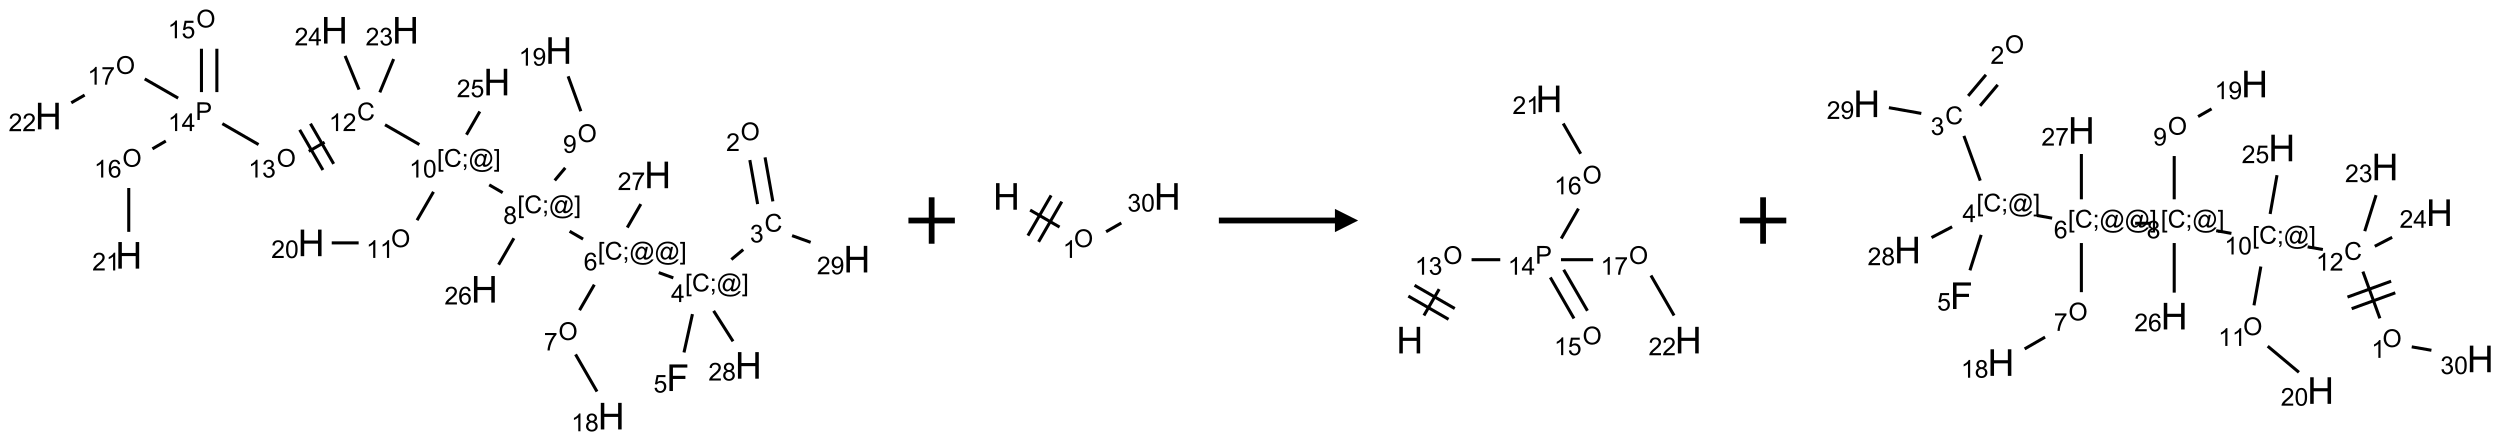 <?xml version="1.0" encoding="UTF-8"?>
<svg xmlns="http://www.w3.org/2000/svg" xmlns:xlink="http://www.w3.org/1999/xlink" width="1077" height="190" viewBox="0 0 1077 190">
<defs>
<g>
<g id="glyph-0-0">
<path d="M 1.332 0 L 1.332 -6.668 L 6.668 -6.668 L 6.668 0 Z M 1.5 -0.168 L 6.5 -0.168 L 6.5 -6.5 L 1.5 -6.5 Z M 1.5 -0.168 "/>
</g>
<g id="glyph-0-1">
<path d="M 0.516 -3.719 C 0.516 -4.984 0.855 -5.977 1.535 -6.695 C 2.215 -7.414 3.094 -7.77 4.172 -7.77 C 4.875 -7.77 5.512 -7.602 6.078 -7.266 C 6.645 -6.93 7.074 -6.461 7.371 -5.855 C 7.668 -5.254 7.816 -4.57 7.816 -3.809 C 7.816 -3.035 7.66 -2.34 7.348 -1.73 C 7.035 -1.117 6.594 -0.656 6.02 -0.34 C 5.449 -0.027 4.828 0.129 4.168 0.129 C 3.449 0.129 2.805 -0.043 2.238 -0.391 C 1.672 -0.738 1.246 -1.211 0.953 -1.812 C 0.66 -2.414 0.516 -3.047 0.516 -3.719 Z M 1.559 -3.703 C 1.559 -2.781 1.805 -2.059 2.301 -1.527 C 2.793 -1 3.414 -0.734 4.16 -0.734 C 4.922 -0.734 5.547 -1 6.039 -1.535 C 6.531 -2.07 6.777 -2.828 6.777 -3.812 C 6.777 -4.434 6.672 -4.977 6.461 -5.441 C 6.25 -5.902 5.945 -6.262 5.539 -6.52 C 5.133 -6.773 4.68 -6.902 4.176 -6.902 C 3.461 -6.902 2.848 -6.656 2.332 -6.164 C 1.816 -5.672 1.559 -4.852 1.559 -3.703 Z M 1.559 -3.703 "/>
</g>
<g id="glyph-0-2">
<path d="M 5.371 -0.902 L 5.371 0 L 0.324 0 C 0.316 -0.227 0.352 -0.441 0.434 -0.652 C 0.562 -0.996 0.766 -1.332 1.051 -1.668 C 1.332 -2 1.742 -2.387 2.277 -2.824 C 3.105 -3.504 3.668 -4.043 3.957 -4.441 C 4.25 -4.84 4.395 -5.215 4.395 -5.566 C 4.395 -5.938 4.262 -6.254 3.996 -6.508 C 3.73 -6.762 3.387 -6.891 2.957 -6.891 C 2.508 -6.891 2.145 -6.754 1.875 -6.484 C 1.605 -6.215 1.469 -5.84 1.465 -5.359 L 0.5 -5.457 C 0.566 -6.176 0.812 -6.727 1.246 -7.102 C 1.676 -7.477 2.254 -7.668 2.98 -7.668 C 3.711 -7.668 4.293 -7.465 4.719 -7.059 C 5.145 -6.652 5.359 -6.148 5.359 -5.547 C 5.359 -5.242 5.297 -4.941 5.172 -4.645 C 5.047 -4.352 4.84 -4.039 4.551 -3.715 C 4.262 -3.387 3.777 -2.938 3.105 -2.371 C 2.543 -1.898 2.18 -1.578 2.02 -1.41 C 1.859 -1.242 1.73 -1.07 1.625 -0.902 Z M 5.371 -0.902 "/>
</g>
<g id="glyph-0-3">
<path d="M 6.27 -2.676 L 7.281 -2.422 C 7.07 -1.594 6.688 -0.961 6.137 -0.523 C 5.586 -0.086 4.914 0.129 4.121 0.129 C 3.297 0.129 2.629 -0.039 2.113 -0.371 C 1.598 -0.707 1.203 -1.191 0.934 -1.828 C 0.664 -2.465 0.531 -3.145 0.531 -3.875 C 0.531 -4.672 0.684 -5.363 0.988 -5.957 C 1.293 -6.547 1.723 -6.996 2.285 -7.305 C 2.844 -7.613 3.461 -7.766 4.137 -7.766 C 4.898 -7.766 5.543 -7.57 6.062 -7.184 C 6.582 -6.793 6.945 -6.246 7.152 -5.543 L 6.156 -5.309 C 5.98 -5.863 5.723 -6.266 5.387 -6.52 C 5.051 -6.773 4.625 -6.902 4.113 -6.902 C 3.527 -6.902 3.039 -6.762 2.645 -6.48 C 2.25 -6.199 1.973 -5.82 1.812 -5.348 C 1.652 -4.871 1.574 -4.383 1.574 -3.879 C 1.574 -3.23 1.668 -2.664 1.855 -2.18 C 2.047 -1.695 2.34 -1.332 2.738 -1.094 C 3.137 -0.855 3.57 -0.734 4.035 -0.734 C 4.602 -0.734 5.082 -0.898 5.473 -1.223 C 5.867 -1.551 6.133 -2.035 6.27 -2.676 Z M 6.27 -2.676 "/>
</g>
<g id="glyph-0-4">
<path d="M 0.449 -2.016 L 1.387 -2.141 C 1.492 -1.609 1.676 -1.227 1.934 -0.992 C 2.191 -0.758 2.508 -0.641 2.879 -0.641 C 3.32 -0.641 3.695 -0.793 3.996 -1.098 C 4.301 -1.402 4.453 -1.781 4.453 -2.234 C 4.453 -2.664 4.312 -3.02 4.031 -3.301 C 3.75 -3.578 3.391 -3.719 2.957 -3.719 C 2.781 -3.719 2.562 -3.684 2.297 -3.613 L 2.402 -4.438 C 2.465 -4.43 2.516 -4.426 2.551 -4.426 C 2.949 -4.426 3.312 -4.531 3.629 -4.738 C 3.949 -4.949 4.109 -5.27 4.109 -5.703 C 4.109 -6.047 3.992 -6.332 3.762 -6.559 C 3.527 -6.785 3.227 -6.895 2.859 -6.895 C 2.496 -6.895 2.191 -6.781 1.949 -6.551 C 1.707 -6.324 1.547 -5.98 1.48 -5.52 L 0.543 -5.688 C 0.656 -6.316 0.918 -6.805 1.324 -7.148 C 1.73 -7.492 2.234 -7.668 2.84 -7.668 C 3.254 -7.668 3.641 -7.578 3.988 -7.398 C 4.34 -7.219 4.609 -6.977 4.793 -6.668 C 4.98 -6.359 5.074 -6.031 5.074 -5.684 C 5.074 -5.352 4.984 -5.051 4.809 -4.781 C 4.629 -4.512 4.367 -4.297 4.02 -4.137 C 4.473 -4.031 4.824 -3.816 5.074 -3.488 C 5.324 -3.16 5.449 -2.75 5.449 -2.254 C 5.449 -1.59 5.203 -1.023 4.719 -0.559 C 4.234 -0.098 3.617 0.137 2.875 0.137 C 2.203 0.137 1.648 -0.062 1.207 -0.465 C 0.762 -0.863 0.512 -1.379 0.449 -2.016 Z M 0.449 -2.016 "/>
</g>
<g id="glyph-0-5">
<path d="M 0.723 2.121 L 0.723 -7.637 L 2.793 -7.637 L 2.793 -6.859 L 1.66 -6.859 L 1.66 1.344 L 2.793 1.344 L 2.793 2.121 Z M 0.723 2.121 "/>
</g>
<g id="glyph-0-6">
<path d="M 0.949 -4.465 L 0.949 -5.531 L 2.016 -5.531 L 2.016 -4.465 Z M 0.949 0 L 0.949 -1.066 L 2.016 -1.066 L 2.016 0 C 2.016 0.391 1.945 0.711 1.809 0.949 C 1.668 1.191 1.449 1.379 1.145 1.512 L 0.887 1.109 C 1.082 1.023 1.23 0.895 1.324 0.727 C 1.418 0.559 1.469 0.316 1.48 0 Z M 0.949 0 "/>
</g>
<g id="glyph-0-7">
<path d="M 6.047 -0.848 C 5.82 -0.59 5.57 -0.379 5.289 -0.223 C 5.008 -0.062 4.73 0.016 4.449 0.016 C 4.141 0.016 3.84 -0.074 3.547 -0.254 C 3.254 -0.434 3.02 -0.715 2.836 -1.09 C 2.652 -1.465 2.562 -1.875 2.562 -2.324 C 2.562 -2.875 2.703 -3.43 2.988 -3.98 C 3.27 -4.535 3.621 -4.953 4.043 -5.23 C 4.461 -5.508 4.871 -5.645 5.266 -5.645 C 5.566 -5.645 5.855 -5.566 6.129 -5.41 C 6.402 -5.25 6.641 -5.012 6.84 -4.688 L 7.016 -5.496 L 7.949 -5.496 L 7.199 -2 C 7.094 -1.516 7.043 -1.246 7.043 -1.191 C 7.043 -1.098 7.078 -1.02 7.148 -0.949 C 7.219 -0.883 7.305 -0.848 7.406 -0.848 C 7.59 -0.848 7.832 -0.953 8.129 -1.168 C 8.527 -1.445 8.84 -1.816 9.07 -2.285 C 9.301 -2.75 9.418 -3.234 9.418 -3.73 C 9.418 -4.309 9.27 -4.852 8.973 -5.355 C 8.676 -5.859 8.23 -6.262 7.645 -6.562 C 7.055 -6.863 6.406 -7.016 5.691 -7.016 C 4.879 -7.016 4.137 -6.824 3.465 -6.445 C 2.793 -6.066 2.273 -5.52 1.902 -4.809 C 1.535 -4.098 1.348 -3.34 1.348 -2.527 C 1.348 -1.676 1.535 -0.941 1.902 -0.328 C 2.273 0.285 2.809 0.742 3.508 1.035 C 4.207 1.328 4.984 1.473 5.832 1.473 C 6.742 1.473 7.504 1.32 8.121 1.016 C 8.734 0.711 9.195 0.34 9.5 -0.098 L 10.441 -0.098 C 10.266 0.266 9.961 0.637 9.531 1.016 C 9.102 1.395 8.59 1.695 7.996 1.914 C 7.402 2.133 6.688 2.246 5.848 2.246 C 5.078 2.246 4.367 2.145 3.715 1.949 C 3.066 1.75 2.512 1.453 2.051 1.055 C 1.594 0.656 1.25 0.199 1.016 -0.316 C 0.723 -0.973 0.578 -1.684 0.578 -2.441 C 0.578 -3.289 0.75 -4.098 1.098 -4.863 C 1.523 -5.805 2.125 -6.527 2.902 -7.027 C 3.684 -7.527 4.629 -7.777 5.738 -7.777 C 6.602 -7.777 7.375 -7.602 8.059 -7.246 C 8.746 -6.895 9.285 -6.371 9.684 -5.672 C 10.02 -5.07 10.188 -4.418 10.188 -3.715 C 10.188 -2.707 9.832 -1.812 9.125 -1.031 C 8.492 -0.328 7.801 0.02 7.051 0.02 C 6.812 0.02 6.617 -0.016 6.473 -0.09 C 6.324 -0.16 6.215 -0.266 6.145 -0.402 C 6.102 -0.488 6.066 -0.637 6.047 -0.848 Z M 3.527 -2.262 C 3.527 -1.785 3.641 -1.414 3.863 -1.152 C 4.09 -0.887 4.348 -0.754 4.641 -0.754 C 4.836 -0.754 5.039 -0.812 5.254 -0.93 C 5.469 -1.047 5.676 -1.219 5.871 -1.449 C 6.066 -1.676 6.23 -1.969 6.355 -2.32 C 6.48 -2.672 6.543 -3.027 6.543 -3.379 C 6.543 -3.852 6.426 -4.219 6.191 -4.48 C 5.957 -4.738 5.672 -4.871 5.332 -4.871 C 5.109 -4.871 4.902 -4.812 4.707 -4.699 C 4.512 -4.586 4.32 -4.406 4.137 -4.156 C 3.953 -3.906 3.805 -3.602 3.691 -3.246 C 3.582 -2.887 3.527 -2.559 3.527 -2.262 Z M 3.527 -2.262 "/>
</g>
<g id="glyph-0-8">
<path d="M 2.27 2.121 L 0.203 2.121 L 0.203 1.344 L 1.332 1.344 L 1.332 -6.859 L 0.203 -6.859 L 0.203 -7.637 L 2.27 -7.637 Z M 2.27 2.121 "/>
</g>
<g id="glyph-0-9">
<path d="M 3.449 0 L 3.449 -1.828 L 0.137 -1.828 L 0.137 -2.688 L 3.621 -7.637 L 4.387 -7.637 L 4.387 -2.688 L 5.418 -2.688 L 5.418 -1.828 L 4.387 -1.828 L 4.387 0 Z M 3.449 -2.688 L 3.449 -6.129 L 1.059 -2.688 Z M 3.449 -2.688 "/>
</g>
<g id="glyph-0-10">
<path d="M 0.441 -2 L 1.426 -2.082 C 1.5 -1.605 1.668 -1.242 1.934 -1.004 C 2.199 -0.762 2.52 -0.641 2.895 -0.641 C 3.348 -0.641 3.73 -0.812 4.043 -1.152 C 4.355 -1.492 4.512 -1.941 4.512 -2.504 C 4.512 -3.039 4.359 -3.461 4.059 -3.77 C 3.758 -4.078 3.367 -4.234 2.879 -4.234 C 2.578 -4.234 2.305 -4.164 2.062 -4.027 C 1.82 -3.891 1.629 -3.715 1.488 -3.496 L 0.609 -3.609 L 1.348 -7.531 L 5.145 -7.531 L 5.145 -6.637 L 2.098 -6.637 L 1.688 -4.582 C 2.145 -4.902 2.625 -5.062 3.129 -5.062 C 3.797 -5.062 4.359 -4.832 4.816 -4.371 C 5.277 -3.91 5.504 -3.312 5.504 -2.59 C 5.504 -1.898 5.305 -1.301 4.902 -0.797 C 4.41 -0.18 3.742 0.129 2.895 0.129 C 2.199 0.129 1.633 -0.062 1.195 -0.453 C 0.758 -0.844 0.504 -1.359 0.441 -2 Z M 0.441 -2 "/>
</g>
<g id="glyph-0-11">
<path d="M 5.309 -5.766 L 4.375 -5.691 C 4.293 -6.059 4.172 -6.328 4.02 -6.496 C 3.766 -6.762 3.453 -6.895 3.082 -6.895 C 2.785 -6.895 2.523 -6.812 2.297 -6.645 C 2 -6.43 1.77 -6.117 1.598 -5.703 C 1.43 -5.289 1.34 -4.703 1.332 -3.938 C 1.559 -4.281 1.836 -4.535 2.16 -4.703 C 2.488 -4.871 2.828 -4.953 3.188 -4.953 C 3.812 -4.953 4.344 -4.723 4.785 -4.262 C 5.223 -3.801 5.441 -3.207 5.441 -2.48 C 5.441 -2 5.34 -1.555 5.133 -1.145 C 4.926 -0.73 4.641 -0.418 4.281 -0.199 C 3.922 0.02 3.512 0.129 3.051 0.129 C 2.27 0.129 1.633 -0.156 1.141 -0.73 C 0.648 -1.305 0.402 -2.254 0.402 -3.574 C 0.402 -5.051 0.672 -6.121 1.219 -6.793 C 1.695 -7.375 2.336 -7.668 3.141 -7.668 C 3.742 -7.668 4.234 -7.5 4.617 -7.16 C 5 -6.824 5.23 -6.359 5.309 -5.766 Z M 1.48 -2.473 C 1.48 -2.152 1.547 -1.844 1.684 -1.547 C 1.82 -1.25 2.016 -1.027 2.262 -0.871 C 2.508 -0.719 2.766 -0.641 3.035 -0.641 C 3.434 -0.641 3.773 -0.801 4.059 -1.121 C 4.344 -1.441 4.484 -1.875 4.484 -2.422 C 4.484 -2.949 4.344 -3.367 4.062 -3.668 C 3.781 -3.973 3.426 -4.125 3 -4.125 C 2.578 -4.125 2.219 -3.973 1.922 -3.668 C 1.625 -3.363 1.48 -2.969 1.48 -2.473 Z M 1.48 -2.473 "/>
</g>
<g id="glyph-0-12">
<path d="M 0.504 -6.637 L 0.504 -7.535 L 5.449 -7.535 L 5.449 -6.809 C 4.961 -6.289 4.48 -5.602 4.004 -4.746 C 3.527 -3.887 3.156 -3.004 2.895 -2.098 C 2.707 -1.461 2.59 -0.762 2.535 0 L 1.574 0 C 1.582 -0.602 1.703 -1.328 1.926 -2.176 C 2.152 -3.027 2.477 -3.848 2.898 -4.637 C 3.32 -5.426 3.77 -6.094 4.246 -6.637 Z M 0.504 -6.637 "/>
</g>
<g id="glyph-0-13">
<path d="M 3.973 0 L 3.035 0 L 3.035 -5.973 C 2.809 -5.758 2.516 -5.543 2.148 -5.328 C 1.781 -5.113 1.453 -4.953 1.16 -4.844 L 1.16 -5.75 C 1.684 -5.996 2.145 -6.297 2.535 -6.645 C 2.93 -6.996 3.207 -7.336 3.371 -7.668 L 3.973 -7.668 Z M 3.973 0 "/>
</g>
<g id="glyph-0-14">
<path d="M 1.887 -4.141 C 1.496 -4.281 1.207 -4.484 1.02 -4.75 C 0.832 -5.016 0.738 -5.328 0.738 -5.699 C 0.738 -6.254 0.938 -6.719 1.34 -7.098 C 1.738 -7.477 2.27 -7.668 2.934 -7.668 C 3.598 -7.668 4.137 -7.473 4.543 -7.086 C 4.949 -6.699 5.152 -6.227 5.152 -5.672 C 5.152 -5.316 5.059 -5.008 4.871 -4.746 C 4.688 -4.484 4.406 -4.281 4.027 -4.141 C 4.496 -3.988 4.852 -3.742 5.098 -3.402 C 5.34 -3.062 5.465 -2.656 5.465 -2.184 C 5.465 -1.531 5.234 -0.98 4.77 -0.535 C 4.309 -0.09 3.703 0.129 2.949 0.129 C 2.195 0.129 1.586 -0.094 1.125 -0.539 C 0.664 -0.984 0.434 -1.543 0.434 -2.207 C 0.434 -2.703 0.559 -3.121 0.809 -3.457 C 1.062 -3.793 1.422 -4.02 1.887 -4.141 Z M 1.699 -5.73 C 1.699 -5.367 1.812 -5.074 2.047 -4.844 C 2.281 -4.613 2.582 -4.5 2.953 -4.5 C 3.312 -4.5 3.609 -4.613 3.84 -4.84 C 4.07 -5.066 4.188 -5.348 4.188 -5.676 C 4.188 -6.02 4.07 -6.309 3.832 -6.543 C 3.594 -6.777 3.297 -6.895 2.941 -6.895 C 2.586 -6.895 2.289 -6.781 2.051 -6.551 C 1.816 -6.324 1.699 -6.047 1.699 -5.73 Z M 1.395 -2.203 C 1.395 -1.938 1.461 -1.676 1.586 -1.426 C 1.711 -1.176 1.902 -0.984 2.152 -0.848 C 2.402 -0.711 2.672 -0.641 2.957 -0.641 C 3.406 -0.641 3.777 -0.785 4.066 -1.074 C 4.359 -1.363 4.504 -1.727 4.504 -2.172 C 4.504 -2.625 4.355 -2.996 4.055 -3.293 C 3.754 -3.586 3.379 -3.734 2.926 -3.734 C 2.484 -3.734 2.121 -3.59 1.832 -3.297 C 1.543 -3.004 1.395 -2.641 1.395 -2.203 Z M 1.395 -2.203 "/>
</g>
<g id="glyph-0-15">
<path d="M 0.582 -1.766 L 1.484 -1.848 C 1.562 -1.426 1.707 -1.117 1.922 -0.926 C 2.137 -0.734 2.414 -0.641 2.75 -0.641 C 3.039 -0.641 3.289 -0.707 3.508 -0.84 C 3.727 -0.973 3.902 -1.148 4.043 -1.367 C 4.18 -1.586 4.297 -1.887 4.391 -2.262 C 4.484 -2.637 4.531 -3.016 4.531 -3.406 C 4.531 -3.449 4.531 -3.512 4.527 -3.594 C 4.34 -3.297 4.082 -3.055 3.758 -2.867 C 3.434 -2.68 3.082 -2.59 2.703 -2.59 C 2.07 -2.59 1.535 -2.816 1.098 -3.277 C 0.66 -3.734 0.441 -4.34 0.441 -5.09 C 0.441 -5.863 0.672 -6.484 1.129 -6.957 C 1.586 -7.43 2.156 -7.668 2.844 -7.668 C 3.34 -7.668 3.793 -7.531 4.207 -7.266 C 4.617 -7 4.93 -6.617 5.145 -6.121 C 5.355 -5.629 5.465 -4.91 5.465 -3.973 C 5.465 -2.996 5.359 -2.223 5.145 -1.645 C 4.934 -1.066 4.617 -0.625 4.199 -0.324 C 3.781 -0.02 3.293 0.129 2.73 0.129 C 2.133 0.129 1.645 -0.035 1.266 -0.367 C 0.887 -0.699 0.66 -1.164 0.582 -1.766 Z M 4.422 -5.137 C 4.422 -5.676 4.277 -6.102 3.992 -6.418 C 3.707 -6.734 3.359 -6.891 2.957 -6.891 C 2.543 -6.891 2.18 -6.719 1.871 -6.379 C 1.562 -6.039 1.406 -5.598 1.406 -5.059 C 1.406 -4.57 1.555 -4.176 1.848 -3.871 C 2.141 -3.566 2.5 -3.418 2.934 -3.418 C 3.367 -3.418 3.723 -3.57 4.004 -3.871 C 4.281 -4.176 4.422 -4.598 4.422 -5.137 Z M 4.422 -5.137 "/>
</g>
<g id="glyph-0-16">
<path d="M 0.441 -3.766 C 0.441 -4.668 0.535 -5.395 0.723 -5.945 C 0.906 -6.496 1.184 -6.922 1.551 -7.219 C 1.918 -7.516 2.375 -7.668 2.934 -7.668 C 3.344 -7.668 3.703 -7.586 4.012 -7.418 C 4.32 -7.254 4.574 -7.016 4.777 -6.707 C 4.977 -6.395 5.137 -6.016 5.25 -5.57 C 5.363 -5.125 5.422 -4.523 5.422 -3.766 C 5.422 -2.871 5.328 -2.148 5.145 -1.598 C 4.961 -1.047 4.688 -0.621 4.32 -0.32 C 3.953 -0.02 3.492 0.129 2.934 0.129 C 2.195 0.129 1.617 -0.133 1.199 -0.66 C 0.695 -1.297 0.441 -2.332 0.441 -3.766 Z M 1.406 -3.766 C 1.406 -2.512 1.555 -1.68 1.848 -1.262 C 2.141 -0.848 2.5 -0.641 2.934 -0.641 C 3.363 -0.641 3.727 -0.848 4.02 -1.266 C 4.312 -1.684 4.457 -2.516 4.457 -3.766 C 4.457 -5.023 4.312 -5.859 4.02 -6.27 C 3.727 -6.684 3.359 -6.891 2.922 -6.891 C 2.492 -6.891 2.148 -6.707 1.891 -6.344 C 1.566 -5.879 1.406 -5.02 1.406 -3.766 Z M 1.406 -3.766 "/>
</g>
<g id="glyph-0-17">
<path d="M 0.824 0 L 0.824 -7.637 L 3.703 -7.637 C 4.211 -7.637 4.598 -7.609 4.863 -7.562 C 5.238 -7.5 5.555 -7.383 5.809 -7.207 C 6.062 -7.031 6.266 -6.785 6.418 -6.469 C 6.574 -6.152 6.652 -5.805 6.652 -5.426 C 6.652 -4.777 6.445 -4.227 6.031 -3.777 C 5.617 -3.328 4.871 -3.105 3.793 -3.105 L 1.832 -3.105 L 1.832 0 Z M 1.832 -4.004 L 3.809 -4.004 C 4.461 -4.004 4.922 -4.125 5.199 -4.371 C 5.473 -4.613 5.609 -4.953 5.609 -5.395 C 5.609 -5.715 5.527 -5.988 5.367 -6.215 C 5.207 -6.441 4.992 -6.594 4.73 -6.668 C 4.559 -6.711 4.246 -6.734 3.785 -6.734 L 1.832 -6.734 Z M 1.832 -4.004 "/>
</g>
<g id="glyph-1-0">
<path d="M 2 0 L 2 -10 L 10 -10 L 10 0 Z M 2.25 -0.25 L 9.75 -0.25 L 9.75 -9.75 L 2.25 -9.75 Z M 2.25 -0.25 "/>
</g>
<g id="glyph-1-1">
<path d="M 1.312 0 L 1.312 -11.453 L 9.039 -11.453 L 9.039 -10.102 L 2.828 -10.102 L 2.828 -6.555 L 8.203 -6.555 L 8.203 -5.203 L 2.828 -5.203 L 2.828 0 Z M 1.312 0 "/>
</g>
<g id="glyph-1-2">
<path d="M 1.281 0 L 1.281 -11.453 L 2.797 -11.453 L 2.797 -6.75 L 8.75 -6.75 L 8.75 -11.453 L 10.266 -11.453 L 10.266 0 L 8.75 0 L 8.75 -5.398 L 2.797 -5.398 L 2.797 0 Z M 1.281 0 "/>
</g>
</g>
</defs>
<path fill="none" stroke-width="0.033" stroke-linecap="butt" stroke-linejoin="miter" stroke="rgb(0%, 0%, 0%)" stroke-opacity="1" stroke-miterlimit="10" d="M 7.555 1.474 L 7.639 1.948 " transform="matrix(40, 0, 0, 40, 20.826, 9.996)"/>
<path fill="none" stroke-width="0.033" stroke-linecap="butt" stroke-linejoin="miter" stroke="rgb(0%, 0%, 0%)" stroke-opacity="1" stroke-miterlimit="10" d="M 7.719 1.445 L 7.803 1.919 " transform="matrix(40, 0, 0, 40, 20.826, 9.996)"/>
<path fill="none" stroke-width="0.033" stroke-linecap="butt" stroke-linejoin="miter" stroke="rgb(0%, 0%, 0%)" stroke-opacity="1" stroke-miterlimit="10" d="M 7.484 2.438 L 7.356 2.545 " transform="matrix(40, 0, 0, 40, 20.826, 9.996)"/>
<path fill="none" stroke-width="0.033" stroke-linecap="butt" stroke-linejoin="miter" stroke="rgb(0%, 0%, 0%)" stroke-opacity="1" stroke-miterlimit="10" d="M 6.937 3.133 L 6.846 3.546 " transform="matrix(40, 0, 0, 40, 20.826, 9.996)"/>
<path fill="none" stroke-width="0.033" stroke-linecap="butt" stroke-linejoin="miter" stroke="rgb(0%, 0%, 0%)" stroke-opacity="1" stroke-miterlimit="10" d="M 6.731 2.743 L 6.574 2.686 " transform="matrix(40, 0, 0, 40, 20.826, 9.996)"/>
<path fill="none" stroke-width="0.033" stroke-linecap="butt" stroke-linejoin="miter" stroke="rgb(0%, 0%, 0%)" stroke-opacity="1" stroke-miterlimit="10" d="M 5.88 2.816 L 5.721 3.091 " transform="matrix(40, 0, 0, 40, 20.826, 9.996)"/>
<path fill="none" stroke-width="0.033" stroke-linecap="butt" stroke-linejoin="miter" stroke="rgb(0%, 0%, 0%)" stroke-opacity="1" stroke-miterlimit="10" d="M 5.678 3.567 L 5.909 3.967 " transform="matrix(40, 0, 0, 40, 20.826, 9.996)"/>
<path fill="none" stroke-width="0.033" stroke-linecap="butt" stroke-linejoin="miter" stroke="rgb(0%, 0%, 0%)" stroke-opacity="1" stroke-miterlimit="10" d="M 5.759 2.325 L 5.614 2.241 " transform="matrix(40, 0, 0, 40, 20.826, 9.996)"/>
<path fill="none" stroke-width="0.033" stroke-linecap="butt" stroke-linejoin="miter" stroke="rgb(0%, 0%, 0%)" stroke-opacity="1" stroke-miterlimit="10" d="M 5.454 1.693 L 5.567 1.558 " transform="matrix(40, 0, 0, 40, 20.826, 9.996)"/>
<path fill="none" stroke-width="0.033" stroke-linecap="butt" stroke-linejoin="miter" stroke="rgb(0%, 0%, 0%)" stroke-opacity="1" stroke-miterlimit="10" d="M 5.735 0.948 L 5.598 0.572 " transform="matrix(40, 0, 0, 40, 20.826, 9.996)"/>
<path fill="none" stroke-width="0.033" stroke-linecap="butt" stroke-linejoin="miter" stroke="rgb(0%, 0%, 0%)" stroke-opacity="1" stroke-miterlimit="10" d="M 4.893 1.825 L 4.748 1.741 " transform="matrix(40, 0, 0, 40, 20.826, 9.996)"/>
<path fill="none" stroke-width="0.033" stroke-linecap="butt" stroke-linejoin="miter" stroke="rgb(0%, 0%, 0%)" stroke-opacity="1" stroke-miterlimit="10" d="M 4.148 1.816 L 3.971 2.122 " transform="matrix(40, 0, 0, 40, 20.826, 9.996)"/>
<path fill="none" stroke-width="0.033" stroke-linecap="butt" stroke-linejoin="miter" stroke="rgb(0%, 0%, 0%)" stroke-opacity="1" stroke-miterlimit="10" d="M 3.342 2.366 L 3.052 2.366 " transform="matrix(40, 0, 0, 40, 20.826, 9.996)"/>
<path fill="none" stroke-width="0.033" stroke-linecap="butt" stroke-linejoin="miter" stroke="rgb(0%, 0%, 0%)" stroke-opacity="1" stroke-miterlimit="10" d="M 3.996 1.307 L 3.626 1.094 " transform="matrix(40, 0, 0, 40, 20.826, 9.996)"/>
<path fill="none" stroke-width="0.033" stroke-linecap="butt" stroke-linejoin="miter" stroke="rgb(0%, 0%, 0%)" stroke-opacity="1" stroke-miterlimit="10" d="M 2.975 1.282 L 2.805 1.38 " transform="matrix(40, 0, 0, 40, 20.826, 9.996)"/>
<path fill="none" stroke-width="0.033" stroke-linecap="butt" stroke-linejoin="miter" stroke="rgb(0%, 0%, 0%)" stroke-opacity="1" stroke-miterlimit="10" d="M 2.707 1.148 L 2.957 1.581 " transform="matrix(40, 0, 0, 40, 20.826, 9.996)"/>
<path fill="none" stroke-width="0.033" stroke-linecap="butt" stroke-linejoin="miter" stroke="rgb(0%, 0%, 0%)" stroke-opacity="1" stroke-miterlimit="10" d="M 2.823 1.082 L 3.073 1.515 " transform="matrix(40, 0, 0, 40, 20.826, 9.996)"/>
<path fill="none" stroke-width="0.033" stroke-linecap="butt" stroke-linejoin="miter" stroke="rgb(0%, 0%, 0%)" stroke-opacity="1" stroke-miterlimit="10" d="M 2.264 1.307 L 1.874 1.082 " transform="matrix(40, 0, 0, 40, 20.826, 9.996)"/>
<path fill="none" stroke-width="0.033" stroke-linecap="butt" stroke-linejoin="miter" stroke="rgb(0%, 0%, 0%)" stroke-opacity="1" stroke-miterlimit="10" d="M 1.815 0.742 L 1.815 0.275 " transform="matrix(40, 0, 0, 40, 20.826, 9.996)"/>
<path fill="none" stroke-width="0.033" stroke-linecap="butt" stroke-linejoin="miter" stroke="rgb(0%, 0%, 0%)" stroke-opacity="1" stroke-miterlimit="10" d="M 1.649 0.742 L 1.649 0.275 " transform="matrix(40, 0, 0, 40, 20.826, 9.996)"/>
<path fill="none" stroke-width="0.033" stroke-linecap="butt" stroke-linejoin="miter" stroke="rgb(0%, 0%, 0%)" stroke-opacity="1" stroke-miterlimit="10" d="M 1.265 1.269 L 1.121 1.353 " transform="matrix(40, 0, 0, 40, 20.826, 9.996)"/>
<path fill="none" stroke-width="0.033" stroke-linecap="butt" stroke-linejoin="miter" stroke="rgb(0%, 0%, 0%)" stroke-opacity="1" stroke-miterlimit="10" d="M 0.866 1.775 L 0.866 2.247 " transform="matrix(40, 0, 0, 40, 20.826, 9.996)"/>
<path fill="none" stroke-width="0.033" stroke-linecap="butt" stroke-linejoin="miter" stroke="rgb(0%, 0%, 0%)" stroke-opacity="1" stroke-miterlimit="10" d="M 1.398 0.807 L 1.038 0.6 " transform="matrix(40, 0, 0, 40, 20.826, 9.996)"/>
<path fill="none" stroke-width="0.033" stroke-linecap="butt" stroke-linejoin="miter" stroke="rgb(0%, 0%, 0%)" stroke-opacity="1" stroke-miterlimit="10" d="M 0.391 0.774 L 0.247 0.857 " transform="matrix(40, 0, 0, 40, 20.826, 9.996)"/>
<path fill="none" stroke-width="0.033" stroke-linecap="butt" stroke-linejoin="miter" stroke="rgb(0%, 0%, 0%)" stroke-opacity="1" stroke-miterlimit="10" d="M 3.57 0.745 L 3.719 0.386 " transform="matrix(40, 0, 0, 40, 20.826, 9.996)"/>
<path fill="none" stroke-width="0.033" stroke-linecap="butt" stroke-linejoin="miter" stroke="rgb(0%, 0%, 0%)" stroke-opacity="1" stroke-miterlimit="10" d="M 3.346 0.715 L 3.196 0.352 " transform="matrix(40, 0, 0, 40, 20.826, 9.996)"/>
<path fill="none" stroke-width="0.033" stroke-linecap="butt" stroke-linejoin="miter" stroke="rgb(0%, 0%, 0%)" stroke-opacity="1" stroke-miterlimit="10" d="M 4.503 1.201 L 4.647 0.951 " transform="matrix(40, 0, 0, 40, 20.826, 9.996)"/>
<path fill="none" stroke-width="0.033" stroke-linecap="butt" stroke-linejoin="miter" stroke="rgb(0%, 0%, 0%)" stroke-opacity="1" stroke-miterlimit="10" d="M 5.014 2.316 L 4.849 2.601 " transform="matrix(40, 0, 0, 40, 20.826, 9.996)"/>
<path fill="none" stroke-width="0.033" stroke-linecap="butt" stroke-linejoin="miter" stroke="rgb(0%, 0%, 0%)" stroke-opacity="1" stroke-miterlimit="10" d="M 6.235 2.201 L 6.381 1.948 " transform="matrix(40, 0, 0, 40, 20.826, 9.996)"/>
<path fill="none" stroke-width="0.033" stroke-linecap="butt" stroke-linejoin="miter" stroke="rgb(0%, 0%, 0%)" stroke-opacity="1" stroke-miterlimit="10" d="M 7.165 3.098 L 7.374 3.426 " transform="matrix(40, 0, 0, 40, 20.826, 9.996)"/>
<path fill="none" stroke-width="0.033" stroke-linecap="butt" stroke-linejoin="miter" stroke="rgb(0%, 0%, 0%)" stroke-opacity="1" stroke-miterlimit="10" d="M 8.01 2.288 L 8.21 2.36 " transform="matrix(40, 0, 0, 40, 20.826, 9.996)"/>
<g fill="rgb(0%, 0%, 0%)" fill-opacity="1">
<use xlink:href="#glyph-0-1" x="319.02" y="60.422"/>
</g>
<g fill="rgb(0%, 0%, 0%)" fill-opacity="1">
<use xlink:href="#glyph-0-2" x="312.832" y="65.055"/>
</g>
<g fill="rgb(0%, 0%, 0%)" fill-opacity="1">
<use xlink:href="#glyph-0-3" x="329.324" y="99.809"/>
</g>
<g fill="rgb(0%, 0%, 0%)" fill-opacity="1">
<use xlink:href="#glyph-0-4" x="323.074" y="104.445"/>
</g>
<g fill="rgb(0%, 0%, 0%)" fill-opacity="1">
<use xlink:href="#glyph-0-5" x="295.113" y="125.531"/>
<use xlink:href="#glyph-0-3" x="298.077" y="125.531"/>
<use xlink:href="#glyph-0-6" x="305.78" y="125.531"/>
<use xlink:href="#glyph-0-7" x="308.743" y="125.531"/>
<use xlink:href="#glyph-0-8" x="319.572" y="125.531"/>
</g>
<g fill="rgb(0%, 0%, 0%)" fill-opacity="1">
<use xlink:href="#glyph-0-9" x="289.09" y="130.125"/>
</g>
<g fill="rgb(0%, 0%, 0%)" fill-opacity="1">
<use xlink:href="#glyph-1-1" x="287.07" y="168.457"/>
</g>
<g fill="rgb(0%, 0%, 0%)" fill-opacity="1">
<use xlink:href="#glyph-0-10" x="281.539" y="169.117"/>
</g>
<g fill="rgb(0%, 0%, 0%)" fill-opacity="1">
<use xlink:href="#glyph-0-5" x="257.523" y="111.848"/>
<use xlink:href="#glyph-0-3" x="260.487" y="111.848"/>
<use xlink:href="#glyph-0-6" x="268.19" y="111.848"/>
<use xlink:href="#glyph-0-7" x="271.154" y="111.848"/>
<use xlink:href="#glyph-0-7" x="281.982" y="111.848"/>
<use xlink:href="#glyph-0-8" x="292.81" y="111.848"/>
</g>
<g fill="rgb(0%, 0%, 0%)" fill-opacity="1">
<use xlink:href="#glyph-0-11" x="251.473" y="116.477"/>
</g>
<g fill="rgb(0%, 0%, 0%)" fill-opacity="1">
<use xlink:href="#glyph-0-1" x="240.559" y="146.484"/>
</g>
<g fill="rgb(0%, 0%, 0%)" fill-opacity="1">
<use xlink:href="#glyph-0-12" x="234.289" y="150.988"/>
</g>
<g fill="rgb(0%, 0%, 0%)" fill-opacity="1">
<use xlink:href="#glyph-1-2" x="257.539" y="185.004"/>
</g>
<g fill="rgb(0%, 0%, 0%)" fill-opacity="1">
<use xlink:href="#glyph-0-13" x="246.09" y="185.797"/>
<use xlink:href="#glyph-0-14" x="252.022" y="185.797"/>
</g>
<g fill="rgb(0%, 0%, 0%)" fill-opacity="1">
<use xlink:href="#glyph-0-5" x="222.883" y="91.848"/>
<use xlink:href="#glyph-0-3" x="225.846" y="91.848"/>
<use xlink:href="#glyph-0-6" x="233.549" y="91.848"/>
<use xlink:href="#glyph-0-7" x="236.513" y="91.848"/>
<use xlink:href="#glyph-0-8" x="247.341" y="91.848"/>
</g>
<g fill="rgb(0%, 0%, 0%)" fill-opacity="1">
<use xlink:href="#glyph-0-14" x="216.812" y="96.477"/>
</g>
<g fill="rgb(0%, 0%, 0%)" fill-opacity="1">
<use xlink:href="#glyph-0-1" x="248.809" y="61.203"/>
</g>
<g fill="rgb(0%, 0%, 0%)" fill-opacity="1">
<use xlink:href="#glyph-0-15" x="242.523" y="65.836"/>
</g>
<g fill="rgb(0%, 0%, 0%)" fill-opacity="1">
<use xlink:href="#glyph-1-2" x="234.93" y="27.496"/>
</g>
<g fill="rgb(0%, 0%, 0%)" fill-opacity="1">
<use xlink:href="#glyph-0-13" x="223.48" y="28.285"/>
<use xlink:href="#glyph-0-15" x="229.413" y="28.285"/>
</g>
<g fill="rgb(0%, 0%, 0%)" fill-opacity="1">
<use xlink:href="#glyph-0-5" x="188.242" y="71.848"/>
<use xlink:href="#glyph-0-3" x="191.206" y="71.848"/>
<use xlink:href="#glyph-0-6" x="198.909" y="71.848"/>
<use xlink:href="#glyph-0-7" x="201.872" y="71.848"/>
<use xlink:href="#glyph-0-8" x="212.701" y="71.848"/>
</g>
<g fill="rgb(0%, 0%, 0%)" fill-opacity="1">
<use xlink:href="#glyph-0-13" x="176.281" y="76.477"/>
<use xlink:href="#glyph-0-16" x="182.214" y="76.477"/>
</g>
<g fill="rgb(0%, 0%, 0%)" fill-opacity="1">
<use xlink:href="#glyph-0-1" x="168.453" y="106.484"/>
</g>
<g fill="rgb(0%, 0%, 0%)" fill-opacity="1">
<use xlink:href="#glyph-0-13" x="157.727" y="111.117"/>
<use xlink:href="#glyph-0-13" x="163.659" y="111.117"/>
</g>
<g fill="rgb(0%, 0%, 0%)" fill-opacity="1">
<use xlink:href="#glyph-1-2" x="128.258" y="110.363"/>
</g>
<g fill="rgb(0%, 0%, 0%)" fill-opacity="1">
<use xlink:href="#glyph-0-2" x="116.852" y="111.156"/>
<use xlink:href="#glyph-0-16" x="122.784" y="111.156"/>
</g>
<g fill="rgb(0%, 0%, 0%)" fill-opacity="1">
<use xlink:href="#glyph-0-3" x="153.797" y="51.84"/>
</g>
<g fill="rgb(0%, 0%, 0%)" fill-opacity="1">
<use xlink:href="#glyph-0-13" x="141.691" y="56.477"/>
<use xlink:href="#glyph-0-2" x="147.624" y="56.477"/>
</g>
<g fill="rgb(0%, 0%, 0%)" fill-opacity="1">
<use xlink:href="#glyph-0-1" x="119.172" y="71.844"/>
</g>
<g fill="rgb(0%, 0%, 0%)" fill-opacity="1">
<use xlink:href="#glyph-0-13" x="106.973" y="76.477"/>
<use xlink:href="#glyph-0-4" x="112.905" y="76.477"/>
</g>
<g fill="rgb(0%, 0%, 0%)" fill-opacity="1">
<use xlink:href="#glyph-0-17" x="84.223" y="51.707"/>
</g>
<g fill="rgb(0%, 0%, 0%)" fill-opacity="1">
<use xlink:href="#glyph-0-13" x="72.363" y="56.477"/>
<use xlink:href="#glyph-0-9" x="78.296" y="56.477"/>
</g>
<g fill="rgb(0%, 0%, 0%)" fill-opacity="1">
<use xlink:href="#glyph-0-1" x="84.531" y="11.844"/>
</g>
<g fill="rgb(0%, 0%, 0%)" fill-opacity="1">
<use xlink:href="#glyph-0-13" x="72.273" y="16.477"/>
<use xlink:href="#glyph-0-10" x="78.206" y="16.477"/>
</g>
<g fill="rgb(0%, 0%, 0%)" fill-opacity="1">
<use xlink:href="#glyph-0-1" x="52.715" y="71.844"/>
</g>
<g fill="rgb(0%, 0%, 0%)" fill-opacity="1">
<use xlink:href="#glyph-0-13" x="40.52" y="76.477"/>
<use xlink:href="#glyph-0-11" x="46.452" y="76.477"/>
</g>
<g fill="rgb(0%, 0%, 0%)" fill-opacity="1">
<use xlink:href="#glyph-1-2" x="49.695" y="115.723"/>
</g>
<g fill="rgb(0%, 0%, 0%)" fill-opacity="1">
<use xlink:href="#glyph-0-2" x="39.738" y="116.516"/>
<use xlink:href="#glyph-0-13" x="45.671" y="116.516"/>
</g>
<g fill="rgb(0%, 0%, 0%)" fill-opacity="1">
<use xlink:href="#glyph-0-1" x="49.891" y="31.844"/>
</g>
<g fill="rgb(0%, 0%, 0%)" fill-opacity="1">
<use xlink:href="#glyph-0-13" x="37.691" y="36.477"/>
<use xlink:href="#glyph-0-12" x="43.624" y="36.477"/>
</g>
<g fill="rgb(0%, 0%, 0%)" fill-opacity="1">
<use xlink:href="#glyph-1-2" x="15.055" y="55.723"/>
</g>
<g fill="rgb(0%, 0%, 0%)" fill-opacity="1">
<use xlink:href="#glyph-0-2" x="3.699" y="56.516"/>
<use xlink:href="#glyph-0-2" x="9.632" y="56.516"/>
</g>
<g fill="rgb(0%, 0%, 0%)" fill-opacity="1">
<use xlink:href="#glyph-1-2" x="168.926" y="18.77"/>
</g>
<g fill="rgb(0%, 0%, 0%)" fill-opacity="1">
<use xlink:href="#glyph-0-2" x="157.492" y="19.562"/>
<use xlink:href="#glyph-0-4" x="163.424" y="19.562"/>
</g>
<g fill="rgb(0%, 0%, 0%)" fill-opacity="1">
<use xlink:href="#glyph-1-2" x="138.309" y="18.77"/>
</g>
<g fill="rgb(0%, 0%, 0%)" fill-opacity="1">
<use xlink:href="#glyph-0-2" x="126.91" y="19.562"/>
<use xlink:href="#glyph-0-9" x="132.842" y="19.562"/>
</g>
<g fill="rgb(0%, 0%, 0%)" fill-opacity="1">
<use xlink:href="#glyph-1-2" x="208.258" y="41.082"/>
</g>
<g fill="rgb(0%, 0%, 0%)" fill-opacity="1">
<use xlink:href="#glyph-0-2" x="196.77" y="41.875"/>
<use xlink:href="#glyph-0-10" x="202.702" y="41.875"/>
</g>
<g fill="rgb(0%, 0%, 0%)" fill-opacity="1">
<use xlink:href="#glyph-1-2" x="202.898" y="130.363"/>
</g>
<g fill="rgb(0%, 0%, 0%)" fill-opacity="1">
<use xlink:href="#glyph-0-2" x="191.473" y="131.156"/>
<use xlink:href="#glyph-0-11" x="197.405" y="131.156"/>
</g>
<g fill="rgb(0%, 0%, 0%)" fill-opacity="1">
<use xlink:href="#glyph-1-2" x="277.539" y="81.082"/>
</g>
<g fill="rgb(0%, 0%, 0%)" fill-opacity="1">
<use xlink:href="#glyph-0-2" x="266.109" y="81.875"/>
<use xlink:href="#glyph-0-12" x="272.042" y="81.875"/>
</g>
<g fill="rgb(0%, 0%, 0%)" fill-opacity="1">
<use xlink:href="#glyph-1-2" x="316.621" y="163.141"/>
</g>
<g fill="rgb(0%, 0%, 0%)" fill-opacity="1">
<use xlink:href="#glyph-0-2" x="305.172" y="163.934"/>
<use xlink:href="#glyph-0-14" x="311.104" y="163.934"/>
</g>
<g fill="rgb(0%, 0%, 0%)" fill-opacity="1">
<use xlink:href="#glyph-1-2" x="363.359" y="117.375"/>
</g>
<g fill="rgb(0%, 0%, 0%)" fill-opacity="1">
<use xlink:href="#glyph-0-2" x="351.91" y="118.164"/>
<use xlink:href="#glyph-0-15" x="357.842" y="118.164"/>
</g>
<path fill="none" stroke-width="0.062" stroke-linecap="butt" stroke-linejoin="miter" stroke="rgb(0%, 0%, 0%)" stroke-opacity="1" stroke-miterlimit="10" d="M -0 0 L 0.5 0 M 0.25 -0.25 L 0.25 0.25 " transform="matrix(40, 0, 0, 40, 391.354, 95)"/>
<path fill="none" stroke-width="0.033" stroke-linecap="butt" stroke-linejoin="miter" stroke="rgb(0%, 0%, 0%)" stroke-opacity="1" stroke-miterlimit="10" d="M 0.255 0.147 L 0.572 0.33 " transform="matrix(40, 0, 0, 40, 433.58, 84.623)"/>
<path fill="none" stroke-width="0.033" stroke-linecap="butt" stroke-linejoin="miter" stroke="rgb(0%, 0%, 0%)" stroke-opacity="1" stroke-miterlimit="10" d="M 0.346 0.489 L 0.596 0.056 " transform="matrix(40, 0, 0, 40, 433.58, 84.623)"/>
<path fill="none" stroke-width="0.033" stroke-linecap="butt" stroke-linejoin="miter" stroke="rgb(0%, 0%, 0%)" stroke-opacity="1" stroke-miterlimit="10" d="M 0.231 0.422 L 0.481 -0.011 " transform="matrix(40, 0, 0, 40, 433.58, 84.623)"/>
<path fill="none" stroke-width="0.033" stroke-linecap="butt" stroke-linejoin="miter" stroke="rgb(0%, 0%, 0%)" stroke-opacity="1" stroke-miterlimit="10" d="M 1.073 0.38 L 1.237 0.286 " transform="matrix(40, 0, 0, 40, 433.58, 84.623)"/>
<g fill="rgb(0%, 0%, 0%)" fill-opacity="1">
<use xlink:href="#glyph-1-2" x="427.809" y="90.352"/>
</g>
<g fill="rgb(0%, 0%, 0%)" fill-opacity="1">
<use xlink:href="#glyph-0-1" x="462.645" y="106.473"/>
</g>
<g fill="rgb(0%, 0%, 0%)" fill-opacity="1">
<use xlink:href="#glyph-0-13" x="457.852" y="111.105"/>
</g>
<g fill="rgb(0%, 0%, 0%)" fill-opacity="1">
<use xlink:href="#glyph-1-2" x="497.09" y="90.352"/>
</g>
<g fill="rgb(0%, 0%, 0%)" fill-opacity="1">
<use xlink:href="#glyph-0-4" x="485.684" y="91.145"/>
<use xlink:href="#glyph-0-16" x="491.616" y="91.145"/>
</g>
<path fill-rule="nonzero" fill="rgb(0%, 0%, 0%)" fill-opacity="1" d="M 525.086 96.25 L 575.086 96.25 L 575.086 100 L 585.086 95 L 575.086 90 L 575.086 93.75 L 525.086 93.75 "/>
<path fill="none" stroke-width="0.033" stroke-linecap="butt" stroke-linejoin="miter" stroke="rgb(0%, 0%, 0%)" stroke-opacity="1" stroke-miterlimit="10" d="M 0.153 2.333 L 0.317 2.049 " transform="matrix(40, 0, 0, 40, 607.311, 42.598)"/>
<path fill="none" stroke-width="0.033" stroke-linecap="butt" stroke-linejoin="miter" stroke="rgb(0%, 0%, 0%)" stroke-opacity="1" stroke-miterlimit="10" d="M 0.485 2.258 L 0.052 2.008 " transform="matrix(40, 0, 0, 40, 607.311, 42.598)"/>
<path fill="none" stroke-width="0.033" stroke-linecap="butt" stroke-linejoin="miter" stroke="rgb(0%, 0%, 0%)" stroke-opacity="1" stroke-miterlimit="10" d="M 0.418 2.374 L -0.015 2.124 " transform="matrix(40, 0, 0, 40, 607.311, 42.598)"/>
<path fill="none" stroke-width="0.033" stroke-linecap="butt" stroke-linejoin="miter" stroke="rgb(0%, 0%, 0%)" stroke-opacity="1" stroke-miterlimit="10" d="M 0.666 1.732 L 0.975 1.732 " transform="matrix(40, 0, 0, 40, 607.311, 42.598)"/>
<path fill="none" stroke-width="0.033" stroke-linecap="butt" stroke-linejoin="miter" stroke="rgb(0%, 0%, 0%)" stroke-opacity="1" stroke-miterlimit="10" d="M 1.514 1.923 L 1.769 2.365 " transform="matrix(40, 0, 0, 40, 607.311, 42.598)"/>
<path fill="none" stroke-width="0.033" stroke-linecap="butt" stroke-linejoin="miter" stroke="rgb(0%, 0%, 0%)" stroke-opacity="1" stroke-miterlimit="10" d="M 1.658 1.84 L 1.914 2.282 " transform="matrix(40, 0, 0, 40, 607.311, 42.598)"/>
<path fill="none" stroke-width="0.033" stroke-linecap="butt" stroke-linejoin="miter" stroke="rgb(0%, 0%, 0%)" stroke-opacity="1" stroke-miterlimit="10" d="M 1.632 1.504 L 1.817 1.182 " transform="matrix(40, 0, 0, 40, 607.311, 42.598)"/>
<path fill="none" stroke-width="0.033" stroke-linecap="butt" stroke-linejoin="miter" stroke="rgb(0%, 0%, 0%)" stroke-opacity="1" stroke-miterlimit="10" d="M 1.841 0.591 L 1.653 0.265 " transform="matrix(40, 0, 0, 40, 607.311, 42.598)"/>
<path fill="none" stroke-width="0.033" stroke-linecap="butt" stroke-linejoin="miter" stroke="rgb(0%, 0%, 0%)" stroke-opacity="1" stroke-miterlimit="10" d="M 1.629 1.732 L 1.975 1.732 " transform="matrix(40, 0, 0, 40, 607.311, 42.598)"/>
<path fill="none" stroke-width="0.033" stroke-linecap="butt" stroke-linejoin="miter" stroke="rgb(0%, 0%, 0%)" stroke-opacity="1" stroke-miterlimit="10" d="M 2.598 1.902 L 2.847 2.333 " transform="matrix(40, 0, 0, 40, 607.311, 42.598)"/>
<g fill="rgb(0%, 0%, 0%)" fill-opacity="1">
<use xlink:href="#glyph-1-2" x="601.539" y="152.25"/>
</g>
<g fill="rgb(0%, 0%, 0%)" fill-opacity="1">
<use xlink:href="#glyph-0-1" x="621.734" y="113.727"/>
</g>
<g fill="rgb(0%, 0%, 0%)" fill-opacity="1">
<use xlink:href="#glyph-0-13" x="609.531" y="118.359"/>
<use xlink:href="#glyph-0-4" x="615.464" y="118.359"/>
</g>
<g fill="rgb(0%, 0%, 0%)" fill-opacity="1">
<use xlink:href="#glyph-0-17" x="661.426" y="113.59"/>
</g>
<g fill="rgb(0%, 0%, 0%)" fill-opacity="1">
<use xlink:href="#glyph-0-13" x="649.562" y="118.359"/>
<use xlink:href="#glyph-0-9" x="655.495" y="118.359"/>
</g>
<g fill="rgb(0%, 0%, 0%)" fill-opacity="1">
<use xlink:href="#glyph-0-1" x="681.734" y="148.371"/>
</g>
<g fill="rgb(0%, 0%, 0%)" fill-opacity="1">
<use xlink:href="#glyph-0-13" x="669.477" y="153"/>
<use xlink:href="#glyph-0-10" x="675.409" y="153"/>
</g>
<g fill="rgb(0%, 0%, 0%)" fill-opacity="1">
<use xlink:href="#glyph-0-1" x="681.734" y="79.086"/>
</g>
<g fill="rgb(0%, 0%, 0%)" fill-opacity="1">
<use xlink:href="#glyph-0-13" x="669.539" y="83.719"/>
<use xlink:href="#glyph-0-11" x="675.471" y="83.719"/>
</g>
<g fill="rgb(0%, 0%, 0%)" fill-opacity="1">
<use xlink:href="#glyph-1-2" x="661.539" y="48.324"/>
</g>
<g fill="rgb(0%, 0%, 0%)" fill-opacity="1">
<use xlink:href="#glyph-0-2" x="651.578" y="49.117"/>
<use xlink:href="#glyph-0-13" x="657.51" y="49.117"/>
</g>
<g fill="rgb(0%, 0%, 0%)" fill-opacity="1">
<use xlink:href="#glyph-0-1" x="701.734" y="113.727"/>
</g>
<g fill="rgb(0%, 0%, 0%)" fill-opacity="1">
<use xlink:href="#glyph-0-13" x="689.531" y="118.359"/>
<use xlink:href="#glyph-0-12" x="695.464" y="118.359"/>
</g>
<g fill="rgb(0%, 0%, 0%)" fill-opacity="1">
<use xlink:href="#glyph-1-2" x="721.539" y="152.25"/>
</g>
<g fill="rgb(0%, 0%, 0%)" fill-opacity="1">
<use xlink:href="#glyph-0-2" x="710.184" y="153.039"/>
<use xlink:href="#glyph-0-2" x="716.116" y="153.039"/>
</g>
<path fill="none" stroke-width="0.062" stroke-linecap="butt" stroke-linejoin="miter" stroke="rgb(0%, 0%, 0%)" stroke-opacity="1" stroke-miterlimit="10" d="M 0 0 L 0.5 0 M 0.25 -0.25 L 0.25 0.25 " transform="matrix(40, 0, 0, 40, 749.533, 95)"/>
<path fill="none" stroke-width="0.033" stroke-linecap="butt" stroke-linejoin="miter" stroke="rgb(0%, 0%, 0%)" stroke-opacity="1" stroke-miterlimit="10" d="M 5.527 2.903 L 5.344 2.399 " transform="matrix(40, 0, 0, 40, 804.174, 21.023)"/>
<path fill="none" stroke-width="0.033" stroke-linecap="butt" stroke-linejoin="miter" stroke="rgb(0%, 0%, 0%)" stroke-opacity="1" stroke-miterlimit="10" d="M 5.648 2.503 L 5.178 2.674 " transform="matrix(40, 0, 0, 40, 804.174, 21.023)"/>
<path fill="none" stroke-width="0.033" stroke-linecap="butt" stroke-linejoin="miter" stroke="rgb(0%, 0%, 0%)" stroke-opacity="1" stroke-miterlimit="10" d="M 5.693 2.628 L 5.223 2.799 " transform="matrix(40, 0, 0, 40, 804.174, 21.023)"/>
<path fill="none" stroke-width="0.033" stroke-linecap="butt" stroke-linejoin="miter" stroke="rgb(0%, 0%, 0%)" stroke-opacity="1" stroke-miterlimit="10" d="M 4.913 2.162 L 4.749 2.133 " transform="matrix(40, 0, 0, 40, 804.174, 21.023)"/>
<path fill="none" stroke-width="0.033" stroke-linecap="butt" stroke-linejoin="miter" stroke="rgb(0%, 0%, 0%)" stroke-opacity="1" stroke-miterlimit="10" d="M 3.928 1.988 L 3.764 1.959 " transform="matrix(40, 0, 0, 40, 804.174, 21.023)"/>
<path fill="none" stroke-width="0.033" stroke-linecap="butt" stroke-linejoin="miter" stroke="rgb(0%, 0%, 0%)" stroke-opacity="1" stroke-miterlimit="10" d="M 3.058 1.879 L 2.891 1.879 " transform="matrix(40, 0, 0, 40, 804.174, 21.023)"/>
<path fill="none" stroke-width="0.033" stroke-linecap="butt" stroke-linejoin="miter" stroke="rgb(0%, 0%, 0%)" stroke-opacity="1" stroke-miterlimit="10" d="M 1.997 1.824 L 1.833 1.795 " transform="matrix(40, 0, 0, 40, 804.174, 21.023)"/>
<path fill="none" stroke-width="0.033" stroke-linecap="butt" stroke-linejoin="miter" stroke="rgb(0%, 0%, 0%)" stroke-opacity="1" stroke-miterlimit="10" d="M 1.223 1.42 L 1.047 0.938 " transform="matrix(40, 0, 0, 40, 804.174, 21.023)"/>
<path fill="none" stroke-width="0.033" stroke-linecap="butt" stroke-linejoin="miter" stroke="rgb(0%, 0%, 0%)" stroke-opacity="1" stroke-miterlimit="10" d="M 1.221 0.614 L 1.411 0.388 " transform="matrix(40, 0, 0, 40, 804.174, 21.023)"/>
<path fill="none" stroke-width="0.033" stroke-linecap="butt" stroke-linejoin="miter" stroke="rgb(0%, 0%, 0%)" stroke-opacity="1" stroke-miterlimit="10" d="M 1.093 0.507 L 1.284 0.28 " transform="matrix(40, 0, 0, 40, 804.174, 21.023)"/>
<path fill="none" stroke-width="0.033" stroke-linecap="butt" stroke-linejoin="miter" stroke="rgb(0%, 0%, 0%)" stroke-opacity="1" stroke-miterlimit="10" d="M 0.588 0.696 L 0.239 0.634 " transform="matrix(40, 0, 0, 40, 804.174, 21.023)"/>
<path fill="none" stroke-width="0.033" stroke-linecap="butt" stroke-linejoin="miter" stroke="rgb(0%, 0%, 0%)" stroke-opacity="1" stroke-miterlimit="10" d="M 1.233 2.004 L 1.112 2.386 " transform="matrix(40, 0, 0, 40, 804.174, 21.023)"/>
<path fill="none" stroke-width="0.033" stroke-linecap="butt" stroke-linejoin="miter" stroke="rgb(0%, 0%, 0%)" stroke-opacity="1" stroke-miterlimit="10" d="M 0.92 1.917 L 0.698 2.033 " transform="matrix(40, 0, 0, 40, 804.174, 21.023)"/>
<path fill="none" stroke-width="0.033" stroke-linecap="butt" stroke-linejoin="miter" stroke="rgb(0%, 0%, 0%)" stroke-opacity="1" stroke-miterlimit="10" d="M 2.312 2.092 L 2.312 2.621 " transform="matrix(40, 0, 0, 40, 804.174, 21.023)"/>
<path fill="none" stroke-width="0.033" stroke-linecap="butt" stroke-linejoin="miter" stroke="rgb(0%, 0%, 0%)" stroke-opacity="1" stroke-miterlimit="10" d="M 1.921 3.105 L 1.701 3.232 " transform="matrix(40, 0, 0, 40, 804.174, 21.023)"/>
<path fill="none" stroke-width="0.033" stroke-linecap="butt" stroke-linejoin="miter" stroke="rgb(0%, 0%, 0%)" stroke-opacity="1" stroke-miterlimit="10" d="M 2.312 1.621 L 2.312 1.133 " transform="matrix(40, 0, 0, 40, 804.174, 21.023)"/>
<path fill="none" stroke-width="0.033" stroke-linecap="butt" stroke-linejoin="miter" stroke="rgb(0%, 0%, 0%)" stroke-opacity="1" stroke-miterlimit="10" d="M 3.312 1.621 L 3.312 1.155 " transform="matrix(40, 0, 0, 40, 804.174, 21.023)"/>
<path fill="none" stroke-width="0.033" stroke-linecap="butt" stroke-linejoin="miter" stroke="rgb(0%, 0%, 0%)" stroke-opacity="1" stroke-miterlimit="10" d="M 3.569 0.73 L 3.714 0.647 " transform="matrix(40, 0, 0, 40, 804.174, 21.023)"/>
<path fill="none" stroke-width="0.033" stroke-linecap="butt" stroke-linejoin="miter" stroke="rgb(0%, 0%, 0%)" stroke-opacity="1" stroke-miterlimit="10" d="M 3.312 2.092 L 3.312 2.626 " transform="matrix(40, 0, 0, 40, 804.174, 21.023)"/>
<path fill="none" stroke-width="0.033" stroke-linecap="butt" stroke-linejoin="miter" stroke="rgb(0%, 0%, 0%)" stroke-opacity="1" stroke-miterlimit="10" d="M 4.245 2.345 L 4.171 2.763 " transform="matrix(40, 0, 0, 40, 804.174, 21.023)"/>
<path fill="none" stroke-width="0.033" stroke-linecap="butt" stroke-linejoin="miter" stroke="rgb(0%, 0%, 0%)" stroke-opacity="1" stroke-miterlimit="10" d="M 4.319 3.203 L 4.655 3.484 " transform="matrix(40, 0, 0, 40, 804.174, 21.023)"/>
<path fill="none" stroke-width="0.033" stroke-linecap="butt" stroke-linejoin="miter" stroke="rgb(0%, 0%, 0%)" stroke-opacity="1" stroke-miterlimit="10" d="M 4.345 1.779 L 4.419 1.361 " transform="matrix(40, 0, 0, 40, 804.174, 21.023)"/>
<path fill="none" stroke-width="0.033" stroke-linecap="butt" stroke-linejoin="miter" stroke="rgb(0%, 0%, 0%)" stroke-opacity="1" stroke-miterlimit="10" d="M 5.364 1.964 L 5.486 1.576 " transform="matrix(40, 0, 0, 40, 804.174, 21.023)"/>
<path fill="none" stroke-width="0.033" stroke-linecap="butt" stroke-linejoin="miter" stroke="rgb(0%, 0%, 0%)" stroke-opacity="1" stroke-miterlimit="10" d="M 5.472 2.127 L 5.659 2.03 " transform="matrix(40, 0, 0, 40, 804.174, 21.023)"/>
<path fill="none" stroke-width="0.033" stroke-linecap="butt" stroke-linejoin="miter" stroke="rgb(0%, 0%, 0%)" stroke-opacity="1" stroke-miterlimit="10" d="M 5.87 3.21 L 6.082 3.247 " transform="matrix(40, 0, 0, 40, 804.174, 21.023)"/>
<g fill="rgb(0%, 0%, 0%)" fill-opacity="1">
<use xlink:href="#glyph-0-1" x="1026.352" y="149.527"/>
</g>
<g fill="rgb(0%, 0%, 0%)" fill-opacity="1">
<use xlink:href="#glyph-0-13" x="1021.555" y="154.16"/>
</g>
<g fill="rgb(0%, 0%, 0%)" fill-opacity="1">
<use xlink:href="#glyph-0-3" x="1009.832" y="111.934"/>
</g>
<g fill="rgb(0%, 0%, 0%)" fill-opacity="1">
<use xlink:href="#glyph-0-13" x="997.723" y="116.57"/>
<use xlink:href="#glyph-0-2" x="1003.655" y="116.57"/>
</g>
<g fill="rgb(0%, 0%, 0%)" fill-opacity="1">
<use xlink:href="#glyph-0-5" x="970.242" y="104.996"/>
<use xlink:href="#glyph-0-3" x="973.206" y="104.996"/>
<use xlink:href="#glyph-0-6" x="980.909" y="104.996"/>
<use xlink:href="#glyph-0-7" x="983.872" y="104.996"/>
<use xlink:href="#glyph-0-8" x="994.701" y="104.996"/>
</g>
<g fill="rgb(0%, 0%, 0%)" fill-opacity="1">
<use xlink:href="#glyph-0-13" x="958.281" y="109.625"/>
<use xlink:href="#glyph-0-16" x="964.214" y="109.625"/>
</g>
<g fill="rgb(0%, 0%, 0%)" fill-opacity="1">
<use xlink:href="#glyph-0-5" x="930.852" y="98.051"/>
<use xlink:href="#glyph-0-3" x="933.815" y="98.051"/>
<use xlink:href="#glyph-0-6" x="941.518" y="98.051"/>
<use xlink:href="#glyph-0-7" x="944.482" y="98.051"/>
<use xlink:href="#glyph-0-8" x="955.31" y="98.051"/>
</g>
<g fill="rgb(0%, 0%, 0%)" fill-opacity="1">
<use xlink:href="#glyph-0-14" x="924.781" y="102.68"/>
</g>
<g fill="rgb(0%, 0%, 0%)" fill-opacity="1">
<use xlink:href="#glyph-0-5" x="890.852" y="98.051"/>
<use xlink:href="#glyph-0-3" x="893.815" y="98.051"/>
<use xlink:href="#glyph-0-6" x="901.518" y="98.051"/>
<use xlink:href="#glyph-0-7" x="904.482" y="98.051"/>
<use xlink:href="#glyph-0-7" x="915.31" y="98.051"/>
<use xlink:href="#glyph-0-8" x="926.138" y="98.051"/>
</g>
<g fill="rgb(0%, 0%, 0%)" fill-opacity="1">
<use xlink:href="#glyph-0-11" x="884.801" y="102.68"/>
</g>
<g fill="rgb(0%, 0%, 0%)" fill-opacity="1">
<use xlink:href="#glyph-0-5" x="851.457" y="91.105"/>
<use xlink:href="#glyph-0-3" x="854.421" y="91.105"/>
<use xlink:href="#glyph-0-6" x="862.124" y="91.105"/>
<use xlink:href="#glyph-0-7" x="865.087" y="91.105"/>
<use xlink:href="#glyph-0-8" x="875.915" y="91.105"/>
</g>
<g fill="rgb(0%, 0%, 0%)" fill-opacity="1">
<use xlink:href="#glyph-0-9" x="845.434" y="95.703"/>
</g>
<g fill="rgb(0%, 0%, 0%)" fill-opacity="1">
<use xlink:href="#glyph-0-3" x="837.973" y="53.512"/>
</g>
<g fill="rgb(0%, 0%, 0%)" fill-opacity="1">
<use xlink:href="#glyph-0-4" x="831.723" y="58.145"/>
</g>
<g fill="rgb(0%, 0%, 0%)" fill-opacity="1">
<use xlink:href="#glyph-0-1" x="863.699" y="22.871"/>
</g>
<g fill="rgb(0%, 0%, 0%)" fill-opacity="1">
<use xlink:href="#glyph-0-2" x="857.512" y="27.504"/>
</g>
<g fill="rgb(0%, 0%, 0%)" fill-opacity="1">
<use xlink:href="#glyph-1-2" x="798.402" y="50.445"/>
</g>
<g fill="rgb(0%, 0%, 0%)" fill-opacity="1">
<use xlink:href="#glyph-0-2" x="786.953" y="51.238"/>
<use xlink:href="#glyph-0-15" x="792.885" y="51.238"/>
</g>
<g fill="rgb(0%, 0%, 0%)" fill-opacity="1">
<use xlink:href="#glyph-1-1" x="840.043" y="133.129"/>
</g>
<g fill="rgb(0%, 0%, 0%)" fill-opacity="1">
<use xlink:href="#glyph-0-10" x="834.516" y="133.789"/>
</g>
<g fill="rgb(0%, 0%, 0%)" fill-opacity="1">
<use xlink:href="#glyph-1-2" x="815.992" y="113.449"/>
</g>
<g fill="rgb(0%, 0%, 0%)" fill-opacity="1">
<use xlink:href="#glyph-0-2" x="804.547" y="114.242"/>
<use xlink:href="#glyph-0-14" x="810.479" y="114.242"/>
</g>
<g fill="rgb(0%, 0%, 0%)" fill-opacity="1">
<use xlink:href="#glyph-0-1" x="891.062" y="138.047"/>
</g>
<g fill="rgb(0%, 0%, 0%)" fill-opacity="1">
<use xlink:href="#glyph-0-12" x="884.793" y="142.551"/>
</g>
<g fill="rgb(0%, 0%, 0%)" fill-opacity="1">
<use xlink:href="#glyph-1-2" x="856.227" y="161.926"/>
</g>
<g fill="rgb(0%, 0%, 0%)" fill-opacity="1">
<use xlink:href="#glyph-0-13" x="844.773" y="162.719"/>
<use xlink:href="#glyph-0-14" x="850.706" y="162.719"/>
</g>
<g fill="rgb(0%, 0%, 0%)" fill-opacity="1">
<use xlink:href="#glyph-1-2" x="890.867" y="61.926"/>
</g>
<g fill="rgb(0%, 0%, 0%)" fill-opacity="1">
<use xlink:href="#glyph-0-2" x="879.434" y="62.719"/>
<use xlink:href="#glyph-0-12" x="885.366" y="62.719"/>
</g>
<g fill="rgb(0%, 0%, 0%)" fill-opacity="1">
<use xlink:href="#glyph-0-1" x="933.887" y="58.047"/>
</g>
<g fill="rgb(0%, 0%, 0%)" fill-opacity="1">
<use xlink:href="#glyph-0-15" x="927.602" y="62.68"/>
</g>
<g fill="rgb(0%, 0%, 0%)" fill-opacity="1">
<use xlink:href="#glyph-1-2" x="965.508" y="41.926"/>
</g>
<g fill="rgb(0%, 0%, 0%)" fill-opacity="1">
<use xlink:href="#glyph-0-13" x="954.059" y="42.719"/>
<use xlink:href="#glyph-0-15" x="959.991" y="42.719"/>
</g>
<g fill="rgb(0%, 0%, 0%)" fill-opacity="1">
<use xlink:href="#glyph-1-2" x="930.867" y="141.926"/>
</g>
<g fill="rgb(0%, 0%, 0%)" fill-opacity="1">
<use xlink:href="#glyph-0-2" x="919.441" y="142.719"/>
<use xlink:href="#glyph-0-11" x="925.374" y="142.719"/>
</g>
<g fill="rgb(0%, 0%, 0%)" fill-opacity="1">
<use xlink:href="#glyph-0-1" x="966.332" y="144.387"/>
</g>
<g fill="rgb(0%, 0%, 0%)" fill-opacity="1">
<use xlink:href="#glyph-0-13" x="955.605" y="149.02"/>
<use xlink:href="#glyph-0-13" x="961.538" y="149.02"/>
</g>
<g fill="rgb(0%, 0%, 0%)" fill-opacity="1">
<use xlink:href="#glyph-1-2" x="993.953" y="173.977"/>
</g>
<g fill="rgb(0%, 0%, 0%)" fill-opacity="1">
<use xlink:href="#glyph-0-2" x="982.547" y="174.77"/>
<use xlink:href="#glyph-0-16" x="988.479" y="174.77"/>
</g>
<g fill="rgb(0%, 0%, 0%)" fill-opacity="1">
<use xlink:href="#glyph-1-2" x="977.207" y="69.48"/>
</g>
<g fill="rgb(0%, 0%, 0%)" fill-opacity="1">
<use xlink:href="#glyph-0-2" x="965.715" y="70.273"/>
<use xlink:href="#glyph-0-10" x="971.647" y="70.273"/>
</g>
<g fill="rgb(0%, 0%, 0%)" fill-opacity="1">
<use xlink:href="#glyph-1-2" x="1021.68" y="77.668"/>
</g>
<g fill="rgb(0%, 0%, 0%)" fill-opacity="1">
<use xlink:href="#glyph-0-2" x="1010.246" y="78.461"/>
<use xlink:href="#glyph-0-4" x="1016.178" y="78.461"/>
</g>
<g fill="rgb(0%, 0%, 0%)" fill-opacity="1">
<use xlink:href="#glyph-1-2" x="1045.133" y="97.348"/>
</g>
<g fill="rgb(0%, 0%, 0%)" fill-opacity="1">
<use xlink:href="#glyph-0-2" x="1033.73" y="98.141"/>
<use xlink:href="#glyph-0-9" x="1039.663" y="98.141"/>
</g>
<g fill="rgb(0%, 0%, 0%)" fill-opacity="1">
<use xlink:href="#glyph-1-2" x="1062.723" y="160.352"/>
</g>
<g fill="rgb(0%, 0%, 0%)" fill-opacity="1">
<use xlink:href="#glyph-0-4" x="1051.316" y="161.145"/>
<use xlink:href="#glyph-0-16" x="1057.249" y="161.145"/>
</g>
</svg>
